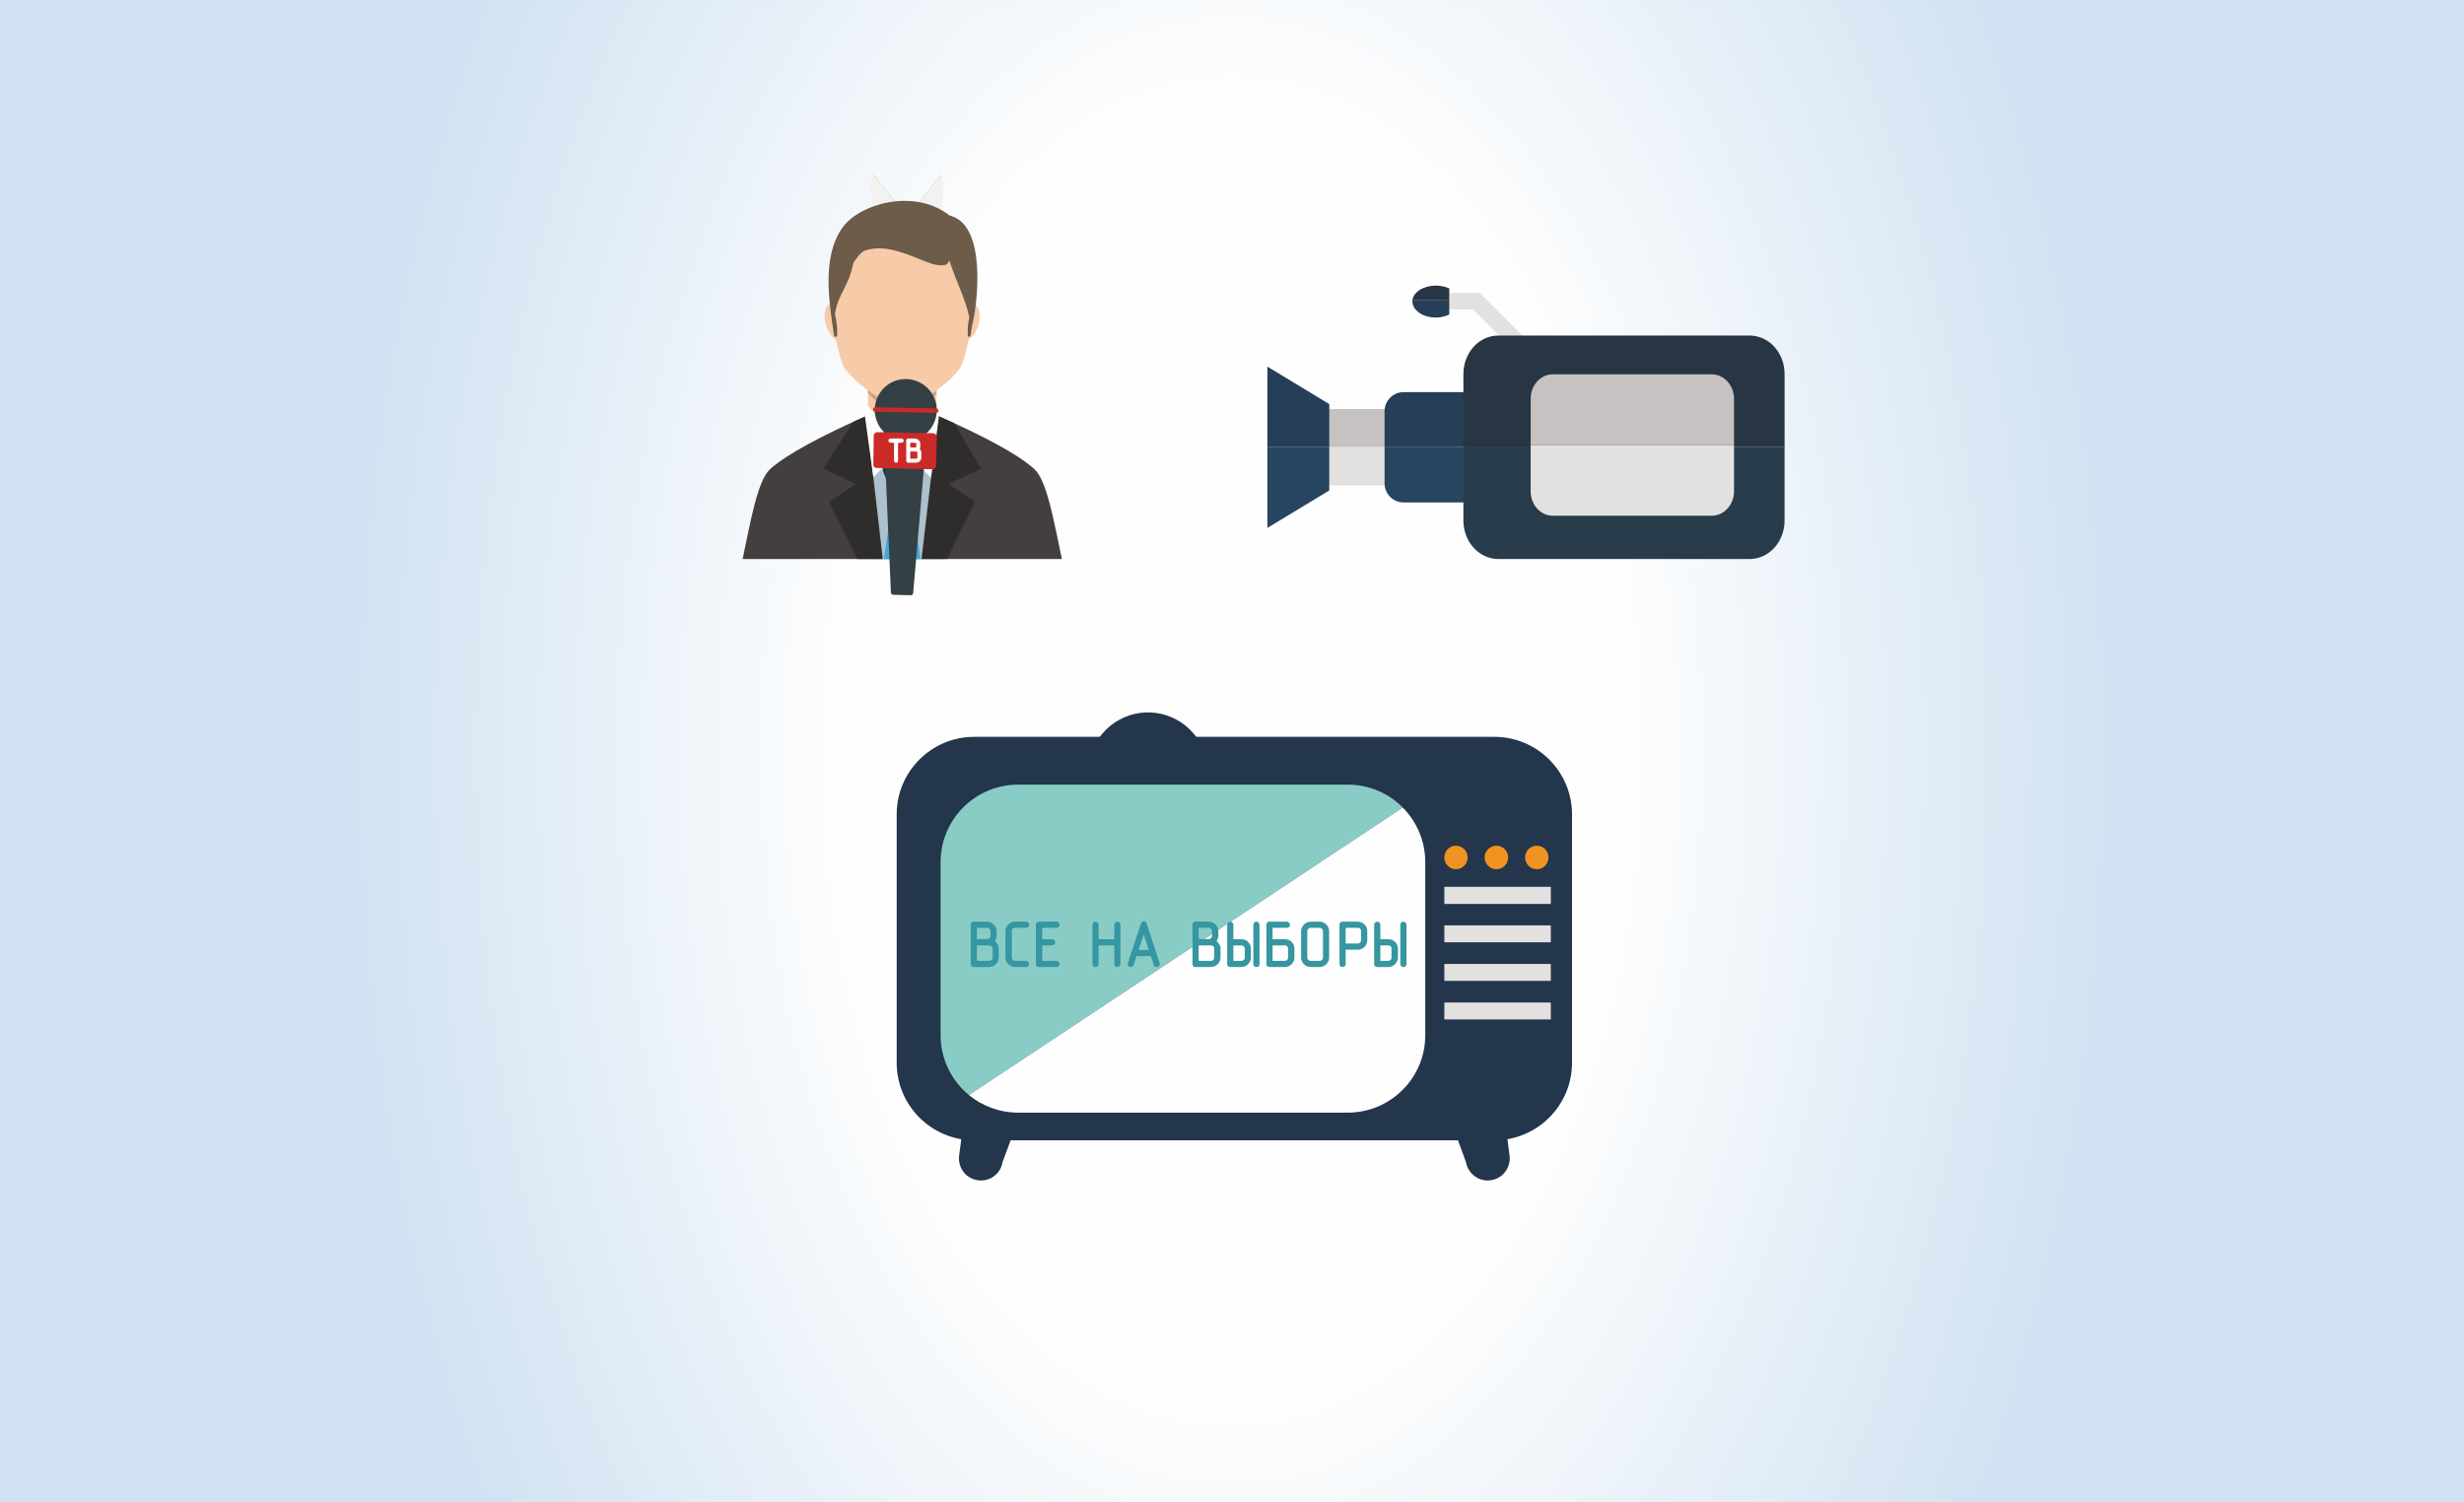 <?xml version="1.0" encoding="UTF-8"?>
<!DOCTYPE svg PUBLIC "-//W3C//DTD SVG 1.0//EN" "http://www.w3.org/TR/2001/REC-SVG-20010904/DTD/svg10.dtd">
<!-- Creator: CorelDRAW X7 -->
<svg xmlns="http://www.w3.org/2000/svg" xml:space="preserve" width="115mm" height="70.122mm" version="1.0" style="shape-rendering:geometricPrecision; text-rendering:geometricPrecision; image-rendering:optimizeQuality; fill-rule:evenodd; clip-rule:evenodd"
viewBox="0 0 11500 7012"
 xmlns:xlink="http://www.w3.org/1999/xlink">
 <rect x="0" y="0" width="11500" height="7012" fill="#808080" stroke="none"/>
 <defs>
  <style type="text/css">
   <![CDATA[
    .str2 {stroke:#3696A0;stroke-width:8.765}
    .str1 {stroke:white;stroke-width:8.765}
    .str0 {stroke:#024541;stroke-width:52.592;stroke-linecap:round;stroke-linejoin:round}
    .fil27 {fill:none}
    .fil18 {fill:#FEFEFE}
    .fil13 {fill:#FCE2D5}
    .fil25 {fill:#A75F4A}
    .fil34 {fill:#F19321}
    .fil14 {fill:#F7CBA8}
    .fil8 {fill:#F2F2F3}
    .fil10 {fill:#EED7C7}
    .fil21 {fill:#EDC3A0}
    .fil24 {fill:#EBECEC}
    .fil1 {fill:#E3E1E0}
    .fil29 {fill:#CC2A29}
    .fil19 {fill:#CAA483}
    .fil2 {fill:#C5C2C1}
    .fil15 {fill:#ACC1CB}
    .fil22 {fill:#9AADB5}
    .fil32 {fill:#89CCC6}
    .fil20 {fill:#6C5C49}
    .fil9 {fill:#758E9C}
    .fil11 {fill:#6E8695}
    .fil7 {fill:#433F3E}
    .fil17 {fill:#3EA8DF}
    .fil12 {fill:#3F3C3A}
    .fil16 {fill:#2F2D2B}
    .fil23 {fill:#2797CE}
    .fil28 {fill:#354045}
    .fil5 {fill:#283C4B}
    .fil6 {fill:#283643}
    .fil4 {fill:#27455E}
    .fil3 {fill:#263E57}
    .fil31 {fill:#23364B}
    .fil35 {fill:#3497A1}
    .fil33 {fill:#FEFEFE}
    .fil30 {fill:white}
    .fil26 {fill:#024541;fill-rule:nonzero}
    .fil0 {fill:url(#id0)}
   ]]>
  </style>
  <radialGradient id="id0" gradientUnits="userSpaceOnUse" gradientTransform="matrix(1.171 -0 -0 1.921 -985 -3229)" cx="5750" cy="3506.1" r="3506.1" fx="5750" fy="3506.1">
   <stop offset="0" style="stop-opacity:1; stop-color:#FEFEFE"/>
   <stop offset="0.439" style="stop-opacity:1; stop-color:#FEFEFE"/>
   <stop offset="1" style="stop-opacity:1; stop-color:#D1E2F2"/>
  </radialGradient>
 </defs>
 <g id="Layer_x0020_1">
  <path class="fil0" d="M0 0l11500 0 0 7012 -11500 0 0 -7012z"/>
  <g id="_436113687920">
   <g>
    <path class="fil1" d="M7136 1706l-261 -262 -146 0 0 -77 178 0 284 284 -55 55z"/>
    <path class="fil2" d="M6800 1909l-606 0 0 178 606 0 0 -178z"/>
    <path class="fil1" d="M6194 2087l0 179 606 0 0 -179 -606 0z"/>
    <path class="fil3" d="M7275 1919c0,-49 -39,-89 -88,-89l-636 0c-49,0 -89,40 -89,89l0 168 813 0 0 -168z"/>
    <path class="fil4" d="M6462 2087l0 169c0,49 40,89 89,89l636 0c49,0 88,-40 88,-89l0 -169 -813 0z"/>
    <path class="fil5" d="M6830 2087l0 342c0,100 73,180 163,180l1173 0c90,0 163,-80 163,-180l0 -342 -1499 0z"/>
    <path class="fil6" d="M8329 1746c0,-100 -73,-180 -163,-180l-1173 0c-90,0 -163,80 -163,180l0 341 1499 0 0 -341z"/>
    <path class="fil3" d="M6204 1889l0 -3 -289 -175 0 376 289 0 0 -198z"/>
    <path class="fil4" d="M5915 2087l0 377 289 -175 0 -3 0 -199 -289 0z"/>
    <path class="fil2" d="M8093 2077l0 -216c0,-63 -47,-114 -104,-114l-742 0c-57,0 -103,51 -103,114l0 216 949 0z"/>
    <path class="fil1" d="M7144 2293c0,63 46,114 103,114l742 0c57,0 104,-51 104,-114l0 -216 -949 0 0 216z"/>
    <path class="fil6" d="M6764 1346c-17,-8 -39,-13 -63,-13 -57,0 -105,30 -109,69l172 0 0 -56z"/>
    <path class="fil3" d="M6592 1402c0,2 0,3 0,5 0,41 49,75 109,75 24,0 46,-6 63,-14l0 -66 -172 0z"/>
   </g>
   <g>
    <path class="fil7" d="M4165 1090l39 60c20,0 40,0 60,0l39 -60 -68 -74 -70 74z"/>
    <path class="fil7" d="M4204 1150l-55 385 170 0 -55 -385 -60 0z"/>
    <path class="fil8" d="M4074 816l-14 54 40 283 135 -137 -161 -200z"/>
    <path class="fil8" d="M4394 816l11 53 -37 287 -133 -140 159 -200z"/>
    <path class="fil9" d="M4235 1016l0 0c0,0 0,0 0,0l0 0z"/>
    <path class="fil10" d="M4235 1016l0 0 -161 -200 0 -5 161 199 159 -199 0 5 -159 200z"/>
    <path class="fil11" d="M4265 1152l0 0 -1 -2 1 2zm-61 0l0 0 0 -2 0 2z"/>
    <path class="fil12" d="M4265 1152l-61 0 0 -2 60 0 1 2z"/>
    <path class="fil13" d="M4062 1933c-329,145 -428,221 -467,256 -60,53 -93,252 -129,420l745 0 745 0c-36,-168 -69,-367 -129,-420 -39,-35 -134,-110 -464,-254l-301 -2z"/>
    <path class="fil7" d="M4062 1933c-329,145 -428,221 -467,256 -60,53 -93,252 -129,420l745 0 745 0c-36,-168 -69,-367 -129,-420 -39,-35 -134,-110 -464,-254l-301 -2z"/>
    <path class="fil14" d="M4051 1646l0 244 0 120c88,104 232,108 320,0l0 -120 0 -244c0,-198 -320,-198 -320,0z"/>
    <path class="fil14" d="M3878 1416c28,-9 64,23 80,71 16,49 6,96 -22,105 -29,10 -64,-22 -80,-71 -16,-49 -7,-96 22,-105z"/>
    <path class="fil14" d="M4543 1416c-28,-9 -64,23 -80,71 -16,49 -6,96 22,105 28,10 64,-22 80,-71 16,-49 6,-96 -22,-105z"/>
    <path class="fil15" d="M4212 2090c0,0 -223,53 -223,67 0,13 85,452 85,452l302 0 35 -451 -199 -68z"/>
    <path class="fil16" d="M4051 1938l0 72 69 599 -119 0 -131 -267 125 -83 -153 -72 141 -218 68 -31z"/>
    <path class="fil16" d="M4371 1938l0 72 -70 599 119 0 131 -267 -125 -83 153 -72 -125 -212 -83 -37z"/>
    <path class="fil17" d="M4142 2164l39 60c20,0 40,0 60,0l39 -60 -68 -74 -70 74z"/>
    <path class="fil17" d="M4181 2224l-55 385 170 0 -55 -385 -60 0z"/>
    <path class="fil18" d="M4051 1890l-14 54 39 283 136 -137 -161 -200z"/>
    <path class="fil19" d="M4215 1934c-2,0 -3,0 -4,0 -78,-3 -160,-100 -160,-100l0 -12 320 1 0 17c0,0 -80,94 -156,94z"/>
    <path class="fil14" d="M4211 990c-492,0 -303,674 -271,726 35,56 192,182 271,182 80,0 236,-126 271,-182 32,-52 221,-726 -271,-726z"/>
    <path class="fil20" d="M4180 1135c-3,-1 -6,-2 -8,-3 4,1 8,2 12,3 -1,0 -3,0 -4,0zm252 -129c-166,-131 -423,-53 -500,56 -97,137 -63,343 -40,499l0 -1c0,2 1,3 1,5 0,1 3,5 4,6 1,1 7,0 9,-1 0,0 1,-1 1,-2 1,-14 0,-41 0,-41 -2,-22 -7,-42 -10,-63 16,-98 62,-119 86,-237 5,-8 10,-16 16,-23 7,-9 13,-17 21,-24 5,-3 9,-6 12,-9 90,-32 182,7 266,41 33,13 69,29 104,26 16,-1 27,-11 28,-24 41,121 74,177 94,266 -3,15 -6,31 -7,47 0,0 -1,27 0,41 0,1 0,2 1,2 2,1 8,2 9,1 0,-1 3,-5 3,-6 2,-6 2,-11 2,-17 2,-8 3,-16 4,-24 26,-96 73,-477 -104,-518z"/>
    <path class="fil18" d="M4371 1890l11 53 -37 287 -133 -140 159 -200z"/>
    <path class="fil21" d="M4212 2090l0 0 -161 -200 0 -5 161 199 159 -199 0 5 -159 200z"/>
    <path class="fil22" d="M4241 2226l0 0 0 -2 0 2zm-60 0l0 0 0 -2 0 2z"/>
    <path class="fil23" d="M4241 2226l-60 0 0 -2 60 0 0 2z"/>
    <path class="fil24" d="M3611 1993l0 0 0 -2 0 2zm-60 0l0 0 0 -2 0 2z"/>
   </g>
   <path class="fil25 str0" d="M4280 2196l-66 157 -67 -160 32 -217 35 0 36 0 30 220z"/>
   <g>
    <path class="fil25" d="M4284 1881l-139 0 34 95 35 0 36 0 34 -95z"/>
    <path id="1" class="fil26" d="M4145 1855l139 0 0 52 -139 0 -25 -17 25 -35zm0 52c-15,0 -26,-11 -26,-26 0,-14 11,-26 26,-26l0 52zm9 77l-34 -94 50 -17 34 94 -25 35 -25 -18zm50 -17c5,13 -3,28 -16,33 -14,5 -29,-2 -34,-16l50 -17zm10 35l-35 0 0 -52 35 0 0 0 0 52zm0 -52c15,0 27,11 27,26 0,14 -12,26 -27,26l0 -52zm36 52l-36 0 0 -52 36 0 25 34 -25 18zm0 -52c14,0 26,11 26,26 0,14 -12,26 -26,26l0 -52zm59 -60l-34 94 -50 -17 34 -94 25 -18 25 35zm-50 -17c5,-14 20,-21 34,-16 13,5 21,20 16,33l-50 -17z"/>
   </g>
   <path class="fil27 str0" d="M4214 2353l0 218"/>
   <path class="fil28" d="M4302 2163l-39 0 -81 -2 -39 -1c-6,0 -11,5 -11,11l26 594c0,6 5,11 12,11l0 0 80 2 1 0c6,0 11,-5 11,-11l51 -592c0,-6 -5,-11 -11,-12z"/>
   <path class="fil28" d="M4372 1917c-1,80 -68,143 -147,142 -80,-2 -144,-68 -142,-148 1,-80 67,-144 147,-142 80,2 144,68 142,148z"/>
   <path class="fil29" d="M4380 1917c0,6 -4,10 -10,10l-285 -6c-6,0 -11,-5 -10,-10l0 0c0,-6 4,-11 10,-10l285 5c6,0 10,5 10,11l0 0z"/>
   <path class="fil29" d="M4369 2174c0,9 -8,16 -17,16l-261 -6c-9,0 -16,-7 -15,-16l2 -135c0,-9 8,-16 17,-16l261 5c9,1 16,8 16,17l-3 135z"/>
   <path class="fil30 str1" d="M4177 2062l-21 0c-1,0 -3,-1 -4,-2 -1,-1 -1,-2 -1,-3 0,-2 0,-3 1,-4 1,-1 2,-2 4,-2l52 0c1,0 3,1 4,2 1,1 1,2 1,4 0,1 0,2 -1,3 -1,1 -2,2 -4,2l-21 0 0 88c0,2 0,3 -1,4 -1,1 -2,1 -4,1 -1,0 -2,0 -3,-1 -2,-1 -2,-2 -2,-4l0 -88zm109 34c3,2 6,4 7,8 2,3 3,6 3,10l0 20c0,6 -2,11 -6,15 -4,4 -9,6 -15,6l-36 0c-3,0 -5,-1 -5,-5l0 -93c0,-4 2,-6 5,-6l31 0c6,0 11,3 15,7 4,4 6,9 6,14l0 11c0,2 0,4 -1,7 -1,2 -2,4 -4,6zm-42 7l0 42 31 0c3,0 6,-1 8,-3 2,-2 3,-4 3,-7l0 -21c0,-3 -1,-6 -3,-8 -2,-2 -5,-3 -8,-3l-31 0zm26 -10c3,0 6,-1 8,-3 2,-2 3,-4 3,-7l0 -11c0,-3 -1,-5 -3,-7 -2,-2 -5,-3 -8,-3l-26 0 0 31 26 0z"/>
   <g id="_436113688400">
    <path class="fil31" d="M4679 5424c-9,56 -62,94 -118,84l0 0c-56,-9 -93,-62 -84,-118l24 -185c9,-56 62,-47 117,-38l0 0c56,9 133,32 124,88l-63 169z"/>
    <path class="fil31" d="M6842 5424c10,56 63,94 119,84l0 0c55,-9 93,-62 84,-118l-24 -185c-9,-56 -62,-47 -118,-38l0 0c-56,9 -133,32 -123,88l62 169z"/>
    <path class="fil31" d="M5637 3604c0,155 -125,279 -279,279 -154,0 -279,-124 -279,-279 0,-154 125,-279 279,-279 154,0 279,125 279,279z"/>
    <path class="fil31" d="M7337 4960c0,200 -163,362 -362,362l-2428 0c-200,0 -362,-162 -362,-362l0 -1159c0,-200 162,-362 362,-362l2428 0c199,0 362,162 362,362l0 1159z"/>
    <path class="fil32" d="M6290 3662l-1538 0c-200,0 -362,162 -362,362l0 808c0,112 52,213 132,279l2025 -1342c-65,-66 -156,-107 -257,-107z"/>
    <path class="fil33" d="M4522 5111c63,51 143,82 230,82l1538 0c200,0 362,-162 362,-361l0 -808c0,-100 -40,-189 -105,-255l-2025 1342z"/>
    <path class="fil34" d="M6850 4002c0,30 -25,55 -55,55 -30,0 -54,-25 -54,-55 0,-30 24,-55 54,-55 30,0 55,25 55,55z"/>
    <path class="fil34" d="M7039 4002c0,30 -25,55 -55,55 -30,0 -55,-25 -55,-55 0,-30 25,-55 55,-55 30,0 55,25 55,55z"/>
    <path class="fil34" d="M7227 4002c0,30 -24,55 -54,55 -31,0 -55,-25 -55,-55 0,-30 24,-55 55,-55 30,0 54,25 54,55z"/>
    <path class="fil1" d="M7238 4219l-497 0 0 -80 497 0 0 80z"/>
    <path class="fil1" d="M7238 4398l-497 0 0 -79 497 0 0 79z"/>
    <path class="fil1" d="M7238 4578l-497 0 0 -79 497 0 0 79z"/>
    <path class="fil1" d="M7238 4758l-497 0 0 -79 497 0 0 79z"/>
   </g>
   <path class="fil35 str2" d="M4637 4393c6,4 11,9 14,15 4,6 6,13 6,20l0 41c0,11 -4,20 -12,28 -8,8 -18,12 -29,12l-71 0c-7,0 -10,-3 -10,-10l0 -183c0,-6 3,-10 10,-10l61 0c11,0 21,4 29,12 8,8 12,18 12,29l0 20c0,5 -1,9 -2,14 -2,4 -4,8 -8,12zm-82 15l0 81 61 0c6,0 11,-2 15,-6 4,-3 6,-8 6,-14l0 -41c0,-6 -2,-11 -6,-14 -4,-4 -9,-6 -15,-6l-61 0zm51 -21c6,0 11,-1 15,-5 4,-4 6,-9 6,-15l0 -20c0,-6 -2,-11 -6,-15 -4,-4 -9,-6 -15,-6l-51 0 0 62 51 -1zm183 122l-51 0c-11,0 -21,-4 -29,-12 -8,-7 -12,-17 -12,-28l0 -122c0,-12 4,-21 12,-29 8,-8 18,-12 29,-12l51 0c3,0 5,1 7,3 2,2 3,5 3,7 0,3 -1,5 -3,7 -1,2 -4,3 -7,3l-51 0c-6,0 -11,2 -15,6 -2,2 -3,4 -4,7 -1,2 -1,5 -1,8l0 122c0,5 2,10 5,14 2,2 5,3 7,5 3,1 6,1 8,1l51 0c3,0 5,1 7,3 2,2 3,5 3,7 0,2 -1,5 -3,7 -1,2 -4,3 -7,3zm71 -121l51 0c3,0 5,1 7,3 2,2 3,4 3,7 0,2 -1,4 -3,6 -1,3 -4,4 -7,4l-51 0 0 81 71 0c3,0 5,1 7,3 2,2 3,5 3,7 0,3 -1,5 -2,7 -2,2 -5,3 -8,3l-81 0c-7,0 -11,-3 -11,-9l0 -184c0,-6 4,-10 11,-10l81 0c3,0 5,1 7,3 2,2 3,5 3,7 0,3 -1,5 -2,7 -2,2 -5,3 -8,3l-71 0 0 62zm345 0l0 -72c0,-2 1,-5 3,-7 2,-2 4,-3 7,-3 2,0 5,1 7,3 2,1 3,4 3,7l0 183c0,3 -1,5 -3,7 -3,2 -5,3 -7,3 -3,0 -5,-1 -7,-2 -2,-2 -3,-4 -3,-8l0 -91 -82 0 0 91c0,3 -1,6 -2,8 -2,1 -5,2 -8,2 -2,0 -5,-1 -7,-2 -2,-2 -3,-5 -3,-8l0 -183c0,-2 1,-5 3,-7 2,-2 5,-3 7,-3 3,0 5,1 7,3 2,2 3,4 3,7l0 72 82 0zm96 70l-14 44c-1,2 -2,4 -4,5 -2,1 -3,2 -6,2 -2,0 -5,-1 -7,-3 -2,-1 -3,-4 -3,-7l1 -3 61 -183c2,-6 5,-9 9,-9 5,0 8,3 10,9l60 183 1 3c0,3 -1,5 -3,7 -2,2 -5,3 -7,3 -2,0 -3,0 -5,-1 -2,0 -3,-2 -5,-6l-14 -44 -74 0zm67 -20l-30 -90 -30 90 60 0zm304 -45c6,4 11,9 14,15 4,6 6,13 6,20l0 41c0,11 -4,20 -12,28 -8,8 -18,12 -29,12l-71 0c-7,0 -10,-3 -10,-10l0 -183c0,-6 3,-10 10,-10l61 0c11,0 21,4 29,12 8,8 12,18 12,29l0 20c0,5 -1,9 -3,14 -1,4 -3,8 -7,12zm-82 15l0 81 61 0c6,0 11,-2 15,-6 3,-3 5,-8 5,-14l0 -41c0,-6 -1,-11 -5,-14 -4,-4 -9,-6 -15,-6l-61 0zm51 -21c6,0 10,-1 14,-5 4,-4 6,-9 6,-15l0 -20c0,-6 -2,-11 -5,-15 -4,-4 -9,-6 -15,-6l-51 0 0 62 51 -1zm233 112c0,3 0,6 -2,8 -2,1 -5,2 -8,2 -2,0 -5,-1 -7,-2 -2,-2 -3,-5 -3,-8l0 -183c0,-2 1,-5 3,-7 2,-2 5,-3 7,-3 3,0 5,1 7,3 2,1 3,4 3,7l0 183zm-122 -91l0 81 41 0c6,0 11,-2 15,-6 4,-3 6,-8 6,-14l0 -41c0,-6 -2,-11 -6,-14 -4,-4 -9,-6 -15,-6l-41 0zm0 -20l41 0c11,0 21,3 29,11 8,8 12,18 12,29l0 41c0,11 -4,20 -12,28 -8,8 -18,12 -29,12l-51 0c-6,0 -10,-3 -10,-10l0 -183c0,-2 1,-5 3,-7 2,-2 5,-3 7,-3 3,0 5,1 7,3 2,1 3,4 3,7l0 72zm183 20l0 81 61 0c6,0 10,-2 14,-6 4,-3 6,-8 6,-14l0 -41c0,-6 -2,-11 -5,-14 -4,-4 -9,-6 -15,-6l-61 0zm0 -20l61 0c11,0 21,3 29,11 8,8 12,18 12,29l0 41c0,11 -4,20 -12,28 -8,8 -18,12 -29,12l-71 0c-7,0 -10,-3 -10,-10l0 -183c0,-6 3,-10 10,-10l81 0c3,0 5,1 7,3 2,2 3,5 3,7 0,3 0,5 -2,7 -2,2 -4,3 -8,3l-71 0 0 62zm264 81c0,11 -4,20 -12,28 -8,8 -17,12 -29,12l-40 0c-11,0 -21,-4 -29,-12 -8,-7 -12,-17 -12,-28l0 -122c0,-12 4,-21 12,-29 8,-8 18,-12 29,-12l40 0c12,0 21,4 29,12 8,8 12,18 12,29l0 122zm-20 0l0 -122c0,-6 -2,-11 -6,-15 -4,-4 -9,-6 -15,-6l-40 0c-6,0 -11,2 -15,6 -2,2 -3,4 -4,7 -1,2 -2,5 -2,8l0 122c0,5 2,10 6,14 2,2 4,3 7,5 3,1 5,1 8,1l40 0c6,0 11,-2 15,-6 4,-3 6,-8 6,-14zm97 -61l61 0c6,0 10,-2 14,-6 4,-4 6,-9 6,-15l0 -40c0,-6 -2,-11 -5,-15 -4,-4 -9,-6 -15,-6l-61 0 0 82zm0 20l0 71c0,3 -1,6 -3,8 -2,1 -4,2 -7,2 -3,0 -5,-1 -7,-2 -2,-2 -3,-5 -3,-8l0 -183c0,-6 3,-10 10,-10l71 0c11,0 21,4 29,12 8,8 11,18 11,29l0 40c0,11 -3,21 -11,29 -8,8 -18,12 -29,12l-61 0zm284 71c0,3 -1,6 -3,8 -1,1 -4,2 -7,2 -2,0 -5,-1 -7,-2 -2,-2 -3,-5 -3,-8l0 -183c0,-2 1,-5 3,-7 2,-2 5,-3 7,-3 3,0 5,1 7,3 2,1 3,4 3,7l0 183zm-122 -91l0 81 41 0c6,0 10,-2 14,-6 4,-3 6,-8 6,-14l0 -41c0,-6 -1,-11 -5,-14 -4,-4 -9,-6 -15,-6l-41 0zm0 -20l41 0c11,0 21,3 29,11 8,8 12,18 12,29l0 41c0,11 -4,20 -12,28 -8,8 -18,12 -29,12l-51 0c-7,0 -10,-3 -10,-10l0 -183c0,-2 1,-5 3,-7 2,-2 5,-3 7,-3 3,0 5,1 7,3 2,1 3,4 3,7l0 72z"/>
  </g>
 </g>
</svg>
